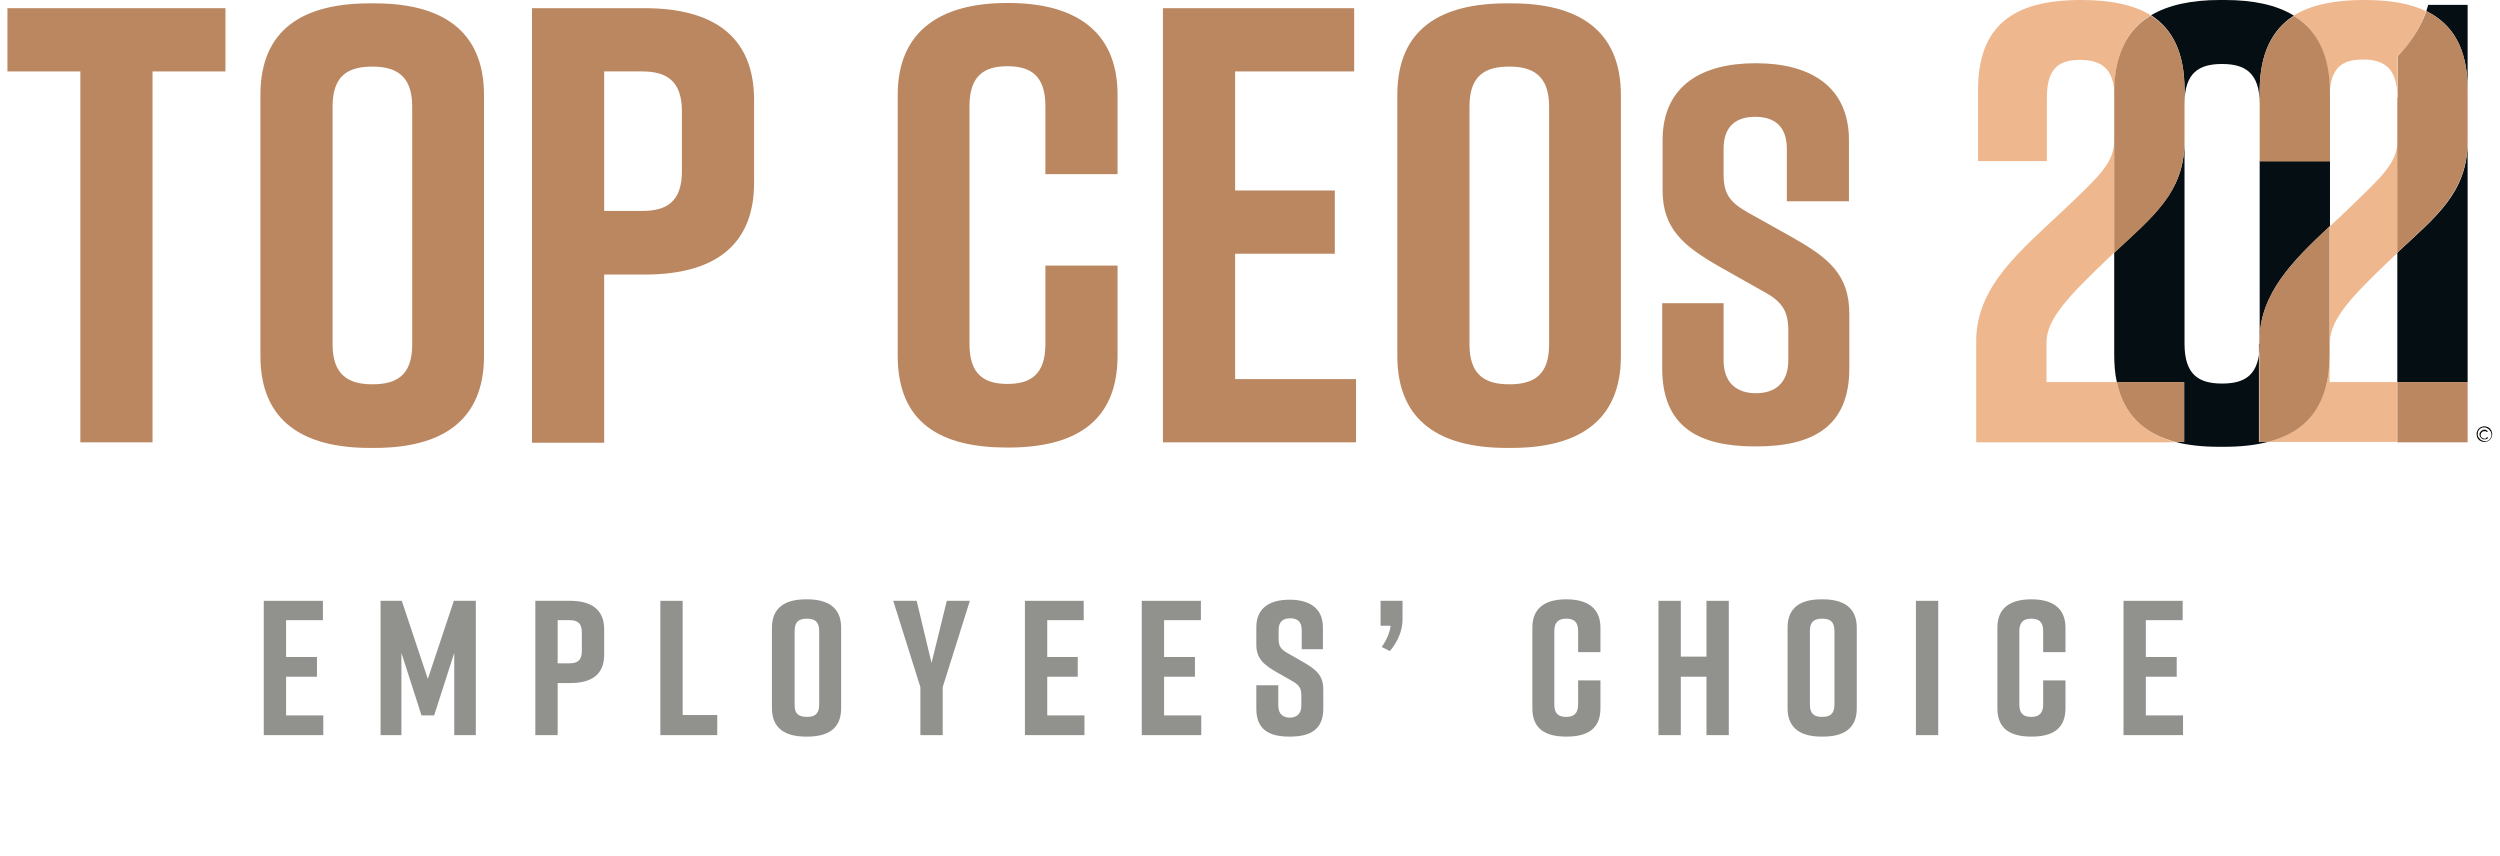 <?xml version="1.0" encoding="utf-8"?>
<!-- Generator: Adobe Illustrator 26.2.1, SVG Export Plug-In . SVG Version: 6.00 Build 0)  -->
<svg version="1.1" id="Layer_1" xmlns="http://www.w3.org/2000/svg" xmlns:xlink="http://www.w3.org/1999/xlink" x="0px" y="0px"
	 viewBox="0 0 672 230" style="enable-background:new 0 0 672 230;" xml:space="preserve">
<style type="text/css">
	.st0{fill-rule:evenodd;clip-rule:evenodd;fill:#91928E;}
	.st1{fill-rule:evenodd;clip-rule:evenodd;fill:#BB8760;}
	.st2{fill-rule:evenodd;clip-rule:evenodd;fill:#050E13;}
	.st3{fill-rule:evenodd;clip-rule:evenodd;fill:#EFB78E;}
	.st4{fill-rule:evenodd;clip-rule:evenodd;fill:#0A0B09;}
</style>
<g transform="translate(2)">
	<polyline class="st0" points="68.9,197.6 68.9,161.5 84.8,161.5 84.8,166.7 74.9,166.7 74.9,176.6 83.2,176.6 83.2,181.9 
		74.9,181.9 74.9,192.3 84.9,192.3 84.9,197.6 68.9,197.6 	"/>
	<polyline class="st0" points="114.7,192.3 111.3,192.3 105.9,175.5 105.9,197.6 100.3,197.6 100.3,161.5 106,161.5 113,182.5 
		120,161.5 125.9,161.5 125.9,197.6 120.1,197.6 120.1,175.5 114.7,192.3 	"/>
	<path class="st0" d="M154.4,170c0-2.6-1.3-3.3-3.3-3.3h-3.2v11.6h3.2c2,0,3.3-0.7,3.3-3.3V170z M160.4,169.1v6.9
		c0,5.5-3.6,7.6-9.1,7.6h-3.4v14h-6v-36.1h9.4C156.7,161.5,160.4,163.7,160.4,169.1L160.4,169.1z"/>
	<polyline class="st0" points="190.8,197.6 175.5,197.6 175.5,161.5 181.5,161.5 181.5,192.2 190.8,192.2 190.8,197.6 	"/>
	<path class="st0" d="M214.9,192.7c2,0,3.3-0.7,3.3-3.3v-19.8c0-2.6-1.3-3.3-3.3-3.3c-2,0-3.3,0.7-3.3,3.3v19.8
		C211.5,192,212.9,192.7,214.9,192.7z M214.6,161.1h0.4c5.5,0,9.1,2.2,9.1,7.6v21.7c0,5.5-3.6,7.6-9.1,7.6h-0.4
		c-5.5,0-9.1-2.2-9.1-7.6v-21.7C205.5,163.2,209.2,161.1,214.6,161.1L214.6,161.1z"/>
	<polyline class="st0" points="251.4,197.6 245.4,197.6 245.4,184.7 238.1,161.5 244.4,161.5 248.4,178.2 252.5,161.5 258.7,161.5 
		251.4,184.7 251.4,197.6 	"/>
	<polyline class="st0" points="273.5,197.6 273.5,161.5 289.3,161.5 289.3,166.7 279.5,166.7 279.5,176.6 287.7,176.6 287.7,181.9 
		279.5,181.9 279.5,192.3 289.5,192.3 289.5,197.6 273.5,197.6 	"/>
	<polyline class="st0" points="304.9,197.6 304.9,161.5 320.8,161.5 320.8,166.7 310.9,166.7 310.9,176.6 319.2,176.6 319.2,181.9 
		310.9,181.9 310.9,192.3 320.9,192.3 320.9,197.6 304.9,197.6 	"/>
	<path class="st0" d="M347.9,174.4v-5.1c0-2.3-1.3-3.1-3.1-3.1s-3.1,0.8-3.1,3.1v2.5c0,1.9,0.6,2.7,2.3,3.7l4.2,2.4
		c3.5,2,5.5,3.6,5.5,7.4v5.2c0,5.6-3.5,7.5-9,7.5h-0.1c-5.5,0-8.9-1.9-8.9-7.5v-6.3h5.9v5.5c0,2.2,1.3,3.2,3.1,3.2
		c1.8,0,3.1-1,3.1-3.2v-2.8c0-1.9-0.6-2.8-2.4-3.8l-4.2-2.4c-3.5-2-5.5-3.7-5.5-7.4v-4.7c0-5.4,3.9-7.4,8.9-7.4h0.1
		c5,0,8.9,2.1,8.9,7.4v5.9H347.9 M375,166.6c0,3.2-1.6,6.3-3.4,8.4l-2.2-1.1c1.2-1.6,2.2-3.9,2.4-5.7h-2.7v-6.7h5.9V166.6
		 M428.2,190.4c0,5.6-3.6,7.6-9.1,7.6h-0.1c-5.5,0-9.1-2-9.1-7.6v-21.7c0-5.4,3.6-7.6,9.1-7.6h0.1c5.5,0,9.1,2.3,9.1,7.6v6.6h-6
		v-5.7c0-2.5-1.2-3.3-3.2-3.3c-1.9,0-3.2,0.8-3.2,3.3v19.8c0,2.5,1.2,3.3,3.2,3.3c1.9,0,3.2-0.8,3.2-3.3v-6.5h6V190.4"/>
	<polyline class="st0" points="449.8,161.5 449.8,176.5 456.7,176.5 456.7,161.5 462.7,161.5 462.7,197.6 456.7,197.6 456.7,181.9 
		449.8,181.9 449.8,197.6 443.8,197.6 443.8,161.5 449.8,161.5 	"/>
	<path class="st0" d="M487.8,192.7c2,0,3.3-0.7,3.3-3.3v-19.8c0-2.6-1.3-3.3-3.3-3.3c-2,0-3.3,0.7-3.3,3.3v19.8
		C484.5,192,485.8,192.7,487.8,192.7z M487.6,161.1h0.4c5.5,0,9.1,2.2,9.1,7.6v21.7c0,5.5-3.6,7.6-9.1,7.6h-0.4
		c-5.5,0-9.1-2.2-9.1-7.6v-21.7C478.5,163.2,482.1,161.1,487.6,161.1L487.6,161.1z"/>
	<polygon class="st0" points="513,197.6 519,197.6 519,161.5 513,161.5 	"/>
	<path class="st0" d="M553.2,190.4c0,5.6-3.6,7.6-9.1,7.6h-0.1c-5.5,0-9.1-2-9.1-7.6v-21.7c0-5.4,3.6-7.6,9.1-7.6h0.1
		c5.5,0,9.1,2.3,9.1,7.6v6.6h-6v-5.7c0-2.5-1.2-3.3-3.2-3.3c-1.9,0-3.2,0.8-3.2,3.3v19.8c0,2.5,1.2,3.3,3.2,3.3
		c1.9,0,3.2-0.8,3.2-3.3v-6.5h6V190.4"/>
	<polyline class="st0" points="568.8,197.6 568.8,161.5 584.7,161.5 584.7,166.7 574.8,166.7 574.8,176.6 583.1,176.6 583.1,181.9 
		574.8,181.9 574.8,192.3 584.8,192.3 584.8,197.6 568.8,197.6 	"/>
	<path class="st1" d="M98.1,103.3c6.4,0,10.7-2.3,10.7-10.7v-64c0-8.3-4.4-10.7-10.7-10.7c-6.4,0-10.7,2.3-10.7,10.7v64
		C87.4,100.9,91.8,103.3,98.1,103.3z M97.4,0.9h1.3c17.7,0,29.4,7,29.4,24.7v70.1c0,17.7-11.7,24.7-29.4,24.7h-1.3
		c-17.7,0-29.4-7-29.4-24.7V25.5C68,7.7,79.7,0.9,97.4,0.9L97.4,0.9z M181.3,29.9c0-8.3-4.3-10.7-10.7-10.7h-10.2v37.5h10.2
		c6.4,0,10.7-2.3,10.7-10.7V29.9z M200.7,26.9v22.2c0,17.7-11.7,24.7-29.4,24.7h-10.9v45.2h-19.4V2.2h30.3
		C189,2.2,200.7,9.2,200.7,26.9L200.7,26.9z M298.4,95.6c0,18-11.7,24.7-29.4,24.7h-0.3c-17.7,0-29.4-6.5-29.4-24.7V25.5
		c0-17.3,11.7-24.7,29.4-24.7h0.3c17.7,0,29.4,7.3,29.4,24.7v21.3H279V28.5c0-8.2-4-10.7-10.2-10.7c-6.2,0-10.2,2.5-10.2,10.7v64
		c0,8.2,4,10.7,10.2,10.7c6.2,0,10.2-2.5,10.2-10.7V71.4h19.4V95.6"/>
	<polyline class="st1" points="310.6,118.9 310.6,2.2 362,2.2 362,19.2 330,19.2 330,51.2 356.8,51.2 356.8,68.2 330,68.2 
		330,101.9 362.5,101.9 362.5,118.9 310.6,118.9 	"/>
	<path class="st1" d="M403.7,103.3c6.4,0,10.7-2.3,10.7-10.7v-64c0-8.3-4.4-10.7-10.7-10.7c-6.4,0-10.7,2.3-10.7,10.7v64
		C393,100.9,397.3,103.3,403.7,103.3z M403,0.9h1.3c17.7,0,29.4,7,29.4,24.7v70.1c0,17.7-11.7,24.7-29.4,24.7H403
		c-17.7,0-29.4-7-29.4-24.7V25.5C373.6,7.7,385.3,0.9,403,0.9L403,0.9z M478.3,54.1V40c0-6.3-3.6-8.6-8.5-8.6
		c-4.9,0-8.5,2.3-8.5,8.6v6.9c0,5.2,1.7,7.5,6.5,10.2l11.8,6.6c9.7,5.5,15.5,9.9,15.5,20.7v14.6c0,15.6-9.7,21-25,21h-0.3
		c-15.3,0-25-5.3-25-21V81.5h16.5v15.3c0,6.2,3.6,8.9,8.7,8.9c5.1,0,8.7-2.7,8.7-8.9v-7.9c0-5.2-1.6-7.8-6.6-10.5l-11.7-6.6
		c-9.8-5.6-15.5-10.2-15.5-20.7V37.7c0-15,11-20.7,24.9-20.7h0.3c13.9,0,24.9,5.8,24.9,20.7v16.4H478.3"/>
	<path class="st2" d="M642.4,67.9v34.8h18.9V38C661.3,51.8,652.7,58.3,642.4,67.9 M661.3,24.1V1.3h-10.6c-0.2,0.6-0.3,1.1-0.5,1.7
		C657.4,6.5,661.3,13.2,661.3,24.1 M605.4,43.3v48.3c0-12.7,8.9-21.5,18.9-30.8V43.3H605.4 M585.2,24.2v3.7
		c0-8.4,3.9-10.7,10.1-10.7c6.2,0,10.1,2.4,10.1,10.7v2.6c0-2.5,0-4.8,0-6.3c0.1-9.8,3.3-16.2,9.2-20C609.9,1.3,603.6,0,596,0h-1.3
		c-7.5,0-13.8,1.3-18.5,4.1C582.1,7.9,585.2,14.3,585.2,24.2 M605.4,92.4c0,8.4-3.9,10.7-10.1,10.7c-6.2,0-10.1-2.3-10.1-10.7V37.9
		c0,13.9-8.6,20.3-18.9,30v27.4c0,2.7,0.2,5.2,0.7,7.4h18.1v16.1h-2.3c3.4,0.9,7.4,1.3,11.7,1.3h1.3c4.4,0,8.3-0.4,11.7-1.3h-2.3
		V92.4"/>
	<path class="st3" d="M629.5,55.9c-1.7,1.7-3.5,3.3-5.2,4.9V92c0-6.4,6.4-12.8,16.2-22.2c0.7-0.7,1.4-1.3,2-1.9V37.6
		C642.4,43.8,638.4,47.3,629.5,55.9 M624.2,102.7v-7.4c0,13.4-6,20.7-16.6,23.5h34.7v-16.1H624.2 M624.2,24.8v1.3
		c0-8,3.5-10.1,8.9-10.1c5.4,0,9.3,2,9.3,10.1V15.1c3.2-3.3,6.1-7.2,7.7-12.1c-4.3-2.1-9.8-3-16.5-3h-0.3c-7.8,0-14.1,1.3-18.8,4.2
		C620.8,8.1,624.2,14.7,624.2,24.8"/>
	<path class="st1" d="M642.4,26.2C642.4,26.2,642.4,26.2,642.4,26.2v11.4c0,0,0,0,0,0v30.3c10.2-9.6,18.8-16.1,18.9-29.9V24.1
		c0-10.9-3.9-17.6-11.1-21.1c-1.7,4.9-4.6,8.8-7.7,12.1V26.2"/>
	<polygon class="st1" points="642.4,118.9 661.3,118.9 661.3,102.7 642.4,102.7 	"/>
	<path class="st1" d="M624.2,95.4V92c0,0,0,0,0,0V60.8c-9.9,9.3-18.8,18.1-18.9,30.8v0.7c0,0,0,0,0,0v26.5h2.3
		C618.2,116.1,624.2,108.8,624.2,95.4 M605.4,24.2c0,1.4,0,3.8,0,6.3v12.9h18.9V26.2c0,0,0,0,0,0v-1.3c0-10.1-3.4-16.8-9.7-20.6
		C608.7,8,605.5,14.4,605.4,24.2"/>
	<path class="st3" d="M567,102.7h-18.9V92c0-6.4,6.4-12.8,16.2-22.2c0.7-0.7,1.4-1.3,2-1.9V37.6c0,6.2-4,9.7-13,18.3
		c-11.8,11.2-24.1,20.8-24.1,35.8v27.2h53.6C574.5,116.6,568.9,111.5,567,102.7 M576.1,4.1C571.6,1.3,565.3,0,557.6,0h-0.3
		c-17.9,0-27.6,6.7-27.6,24.2v19.1h18.5V26.2c0-8.1,3.5-10.1,8.9-10.1c5.4,0,9.3,2,9.3,10.1v-1.3C566.3,14.6,569.8,8,576.1,4.1"/>
	<path class="st1" d="M585.2,102.7H567c1.9,8.8,7.4,13.9,15.8,16.1h2.3V102.7 M585.2,37.9V24.2c0-9.9-3.1-16.3-9.1-20
		c-6.3,3.8-9.8,10.5-9.8,20.7v43.1C576.6,58.3,585.2,51.8,585.2,37.9"/>
	<path class="st4" d="M666.5,117.5C666.6,117.5,666.6,117.5,666.5,117.5C666.6,117.4,666.6,117.4,666.5,117.5c0.1,0,0.1,0,0.1,0
		c0,0,0,0,0,0l0.2,0.2c-0.1,0.1-0.2,0.2-0.4,0.3s-0.4,0.1-0.6,0.1c-0.2,0-0.4,0-0.5-0.1c-0.2-0.1-0.3-0.2-0.4-0.3
		c-0.1-0.1-0.2-0.3-0.3-0.4c-0.1-0.2-0.1-0.3-0.1-0.5c0-0.2,0-0.4,0.1-0.5c0.1-0.2,0.2-0.3,0.3-0.4c0.1-0.1,0.3-0.2,0.4-0.3
		c0.2-0.1,0.3-0.1,0.5-0.1c0.2,0,0.4,0,0.5,0.1c0.1,0.1,0.3,0.2,0.4,0.3l-0.1,0.2c0,0,0,0,0,0c0,0,0,0-0.1,0c0,0-0.1,0-0.1,0
		c0,0-0.1,0-0.1-0.1c0,0-0.1-0.1-0.2-0.1c-0.1,0-0.2,0-0.3,0c-0.1,0-0.3,0-0.4,0.1c-0.1,0-0.2,0.1-0.3,0.2c-0.1,0.1-0.1,0.2-0.2,0.3
		c0,0.1-0.1,0.2-0.1,0.4c0,0.1,0,0.3,0.1,0.4c0,0.1,0.1,0.2,0.2,0.3c0.1,0.1,0.2,0.1,0.3,0.2c0.1,0,0.2,0.1,0.3,0.1
		c0.1,0,0.2,0,0.2,0c0.1,0,0.1,0,0.2,0c0,0,0.1,0,0.1-0.1C666.5,117.5,666.5,117.5,666.5,117.5z M664,116.7c0,0.2,0,0.3,0.1,0.5
		c0,0.2,0.1,0.3,0.2,0.4c0.1,0.1,0.2,0.3,0.3,0.4c0.1,0.1,0.2,0.2,0.4,0.3c0.1,0.1,0.3,0.1,0.4,0.2c0.2,0,0.3,0.1,0.5,0.1
		c0.3,0,0.5,0,0.7-0.1c0.2-0.1,0.4-0.2,0.6-0.4c0.2-0.2,0.3-0.4,0.4-0.6c0.1-0.2,0.1-0.5,0.1-0.7c0-0.2,0-0.3-0.1-0.5
		c0-0.2-0.1-0.3-0.2-0.4c-0.1-0.1-0.2-0.3-0.3-0.4c-0.1-0.1-0.2-0.2-0.4-0.3c-0.1-0.1-0.3-0.1-0.4-0.2s-0.3-0.1-0.5-0.1
		c-0.3,0-0.5,0-0.7,0.1c-0.2,0.1-0.4,0.2-0.6,0.4c-0.2,0.2-0.3,0.4-0.4,0.6C664.1,116.2,664,116.5,664,116.7z M663.7,116.7
		c0-0.2,0-0.4,0.1-0.6c0.1-0.2,0.1-0.4,0.2-0.5c0.1-0.2,0.2-0.3,0.3-0.4s0.3-0.2,0.4-0.3s0.3-0.2,0.5-0.2c0.2-0.1,0.4-0.1,0.6-0.1
		c0.2,0,0.4,0,0.6,0.1c0.2,0.1,0.4,0.1,0.5,0.2c0.2,0.1,0.3,0.2,0.4,0.3c0.1,0.1,0.2,0.3,0.3,0.4c0.1,0.2,0.2,0.3,0.2,0.5
		c0.1,0.2,0.1,0.4,0.1,0.6c0,0.2,0,0.4-0.1,0.6c0,0.2-0.1,0.4-0.2,0.5c-0.1,0.2-0.2,0.3-0.3,0.4c-0.1,0.1-0.3,0.2-0.4,0.3
		c-0.2,0.1-0.3,0.2-0.5,0.2c-0.2,0.1-0.4,0.1-0.6,0.1c-0.2,0-0.4,0-0.6-0.1c-0.2-0.1-0.4-0.1-0.5-0.2c-0.2-0.1-0.3-0.2-0.4-0.3
		c-0.1-0.1-0.2-0.3-0.3-0.4c-0.1-0.2-0.2-0.3-0.2-0.5C663.8,117.1,663.7,116.9,663.7,116.7L663.7,116.7z"/>
	<polyline class="st1" points="58.6,19.2 39,19.2 39,118.9 19.6,118.9 19.6,19.2 0,19.2 0,2.2 58.6,2.2 58.6,19.2 	"/>
</g>
</svg>
